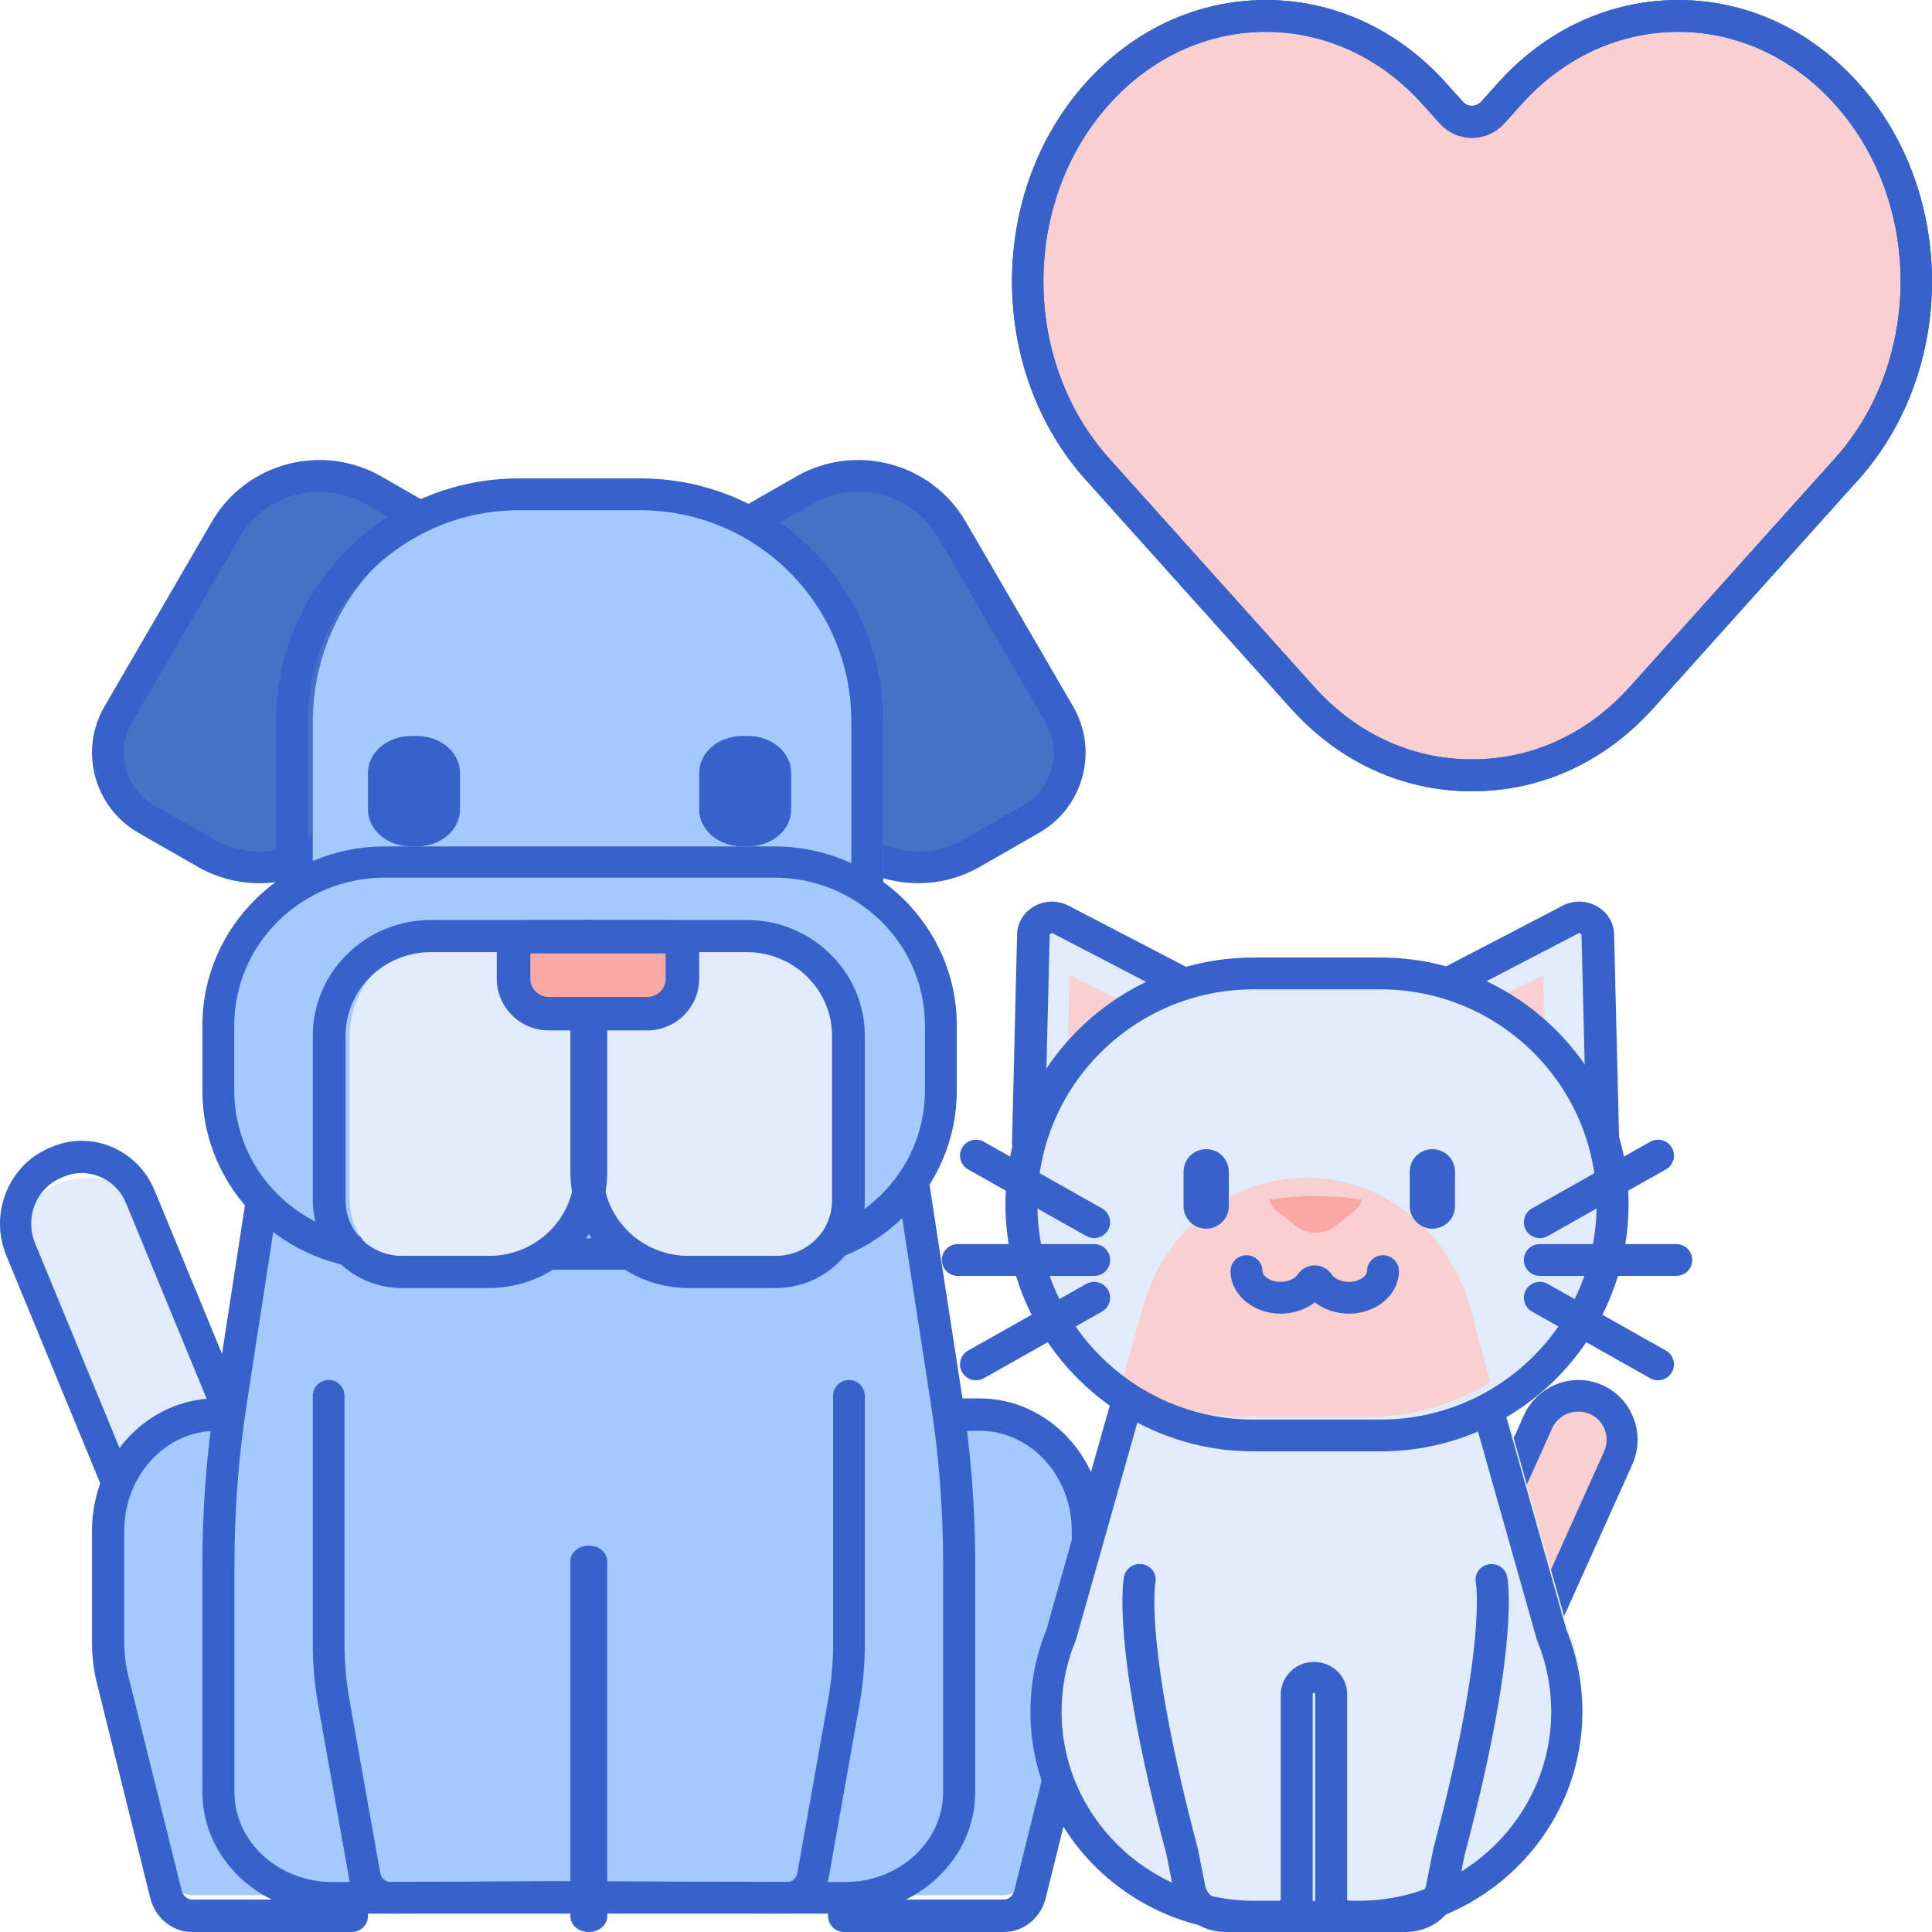 <?xml version="1.0" encoding="UTF-8"?>
<svg width="105px" height="105px" viewBox="0 0 105 105" version="1.1" xmlns="http://www.w3.org/2000/svg" xmlns:xlink="http://www.w3.org/1999/xlink">
    <title>1491117</title>
    <g id="Landing-page" stroke="none" stroke-width="1" fill="none" fill-rule="evenodd">
        <g id="homepage-main-banner-copy-3" transform="translate(-812, -2642)" fill-rule="nonzero">
            <g id="1491117" transform="translate(812, 2642)">
                <path d="M1.285,68.871 L16.285,103 L23,100.236 L8,66.103 C7.229,64.348 5.135,63.53 3.322,64.276 L3.174,64.337 C1.359,65.084 0.514,67.114 1.285,68.871 L1.285,68.871 Z" id="Path" fill="#E0EBFC"></path>
                <path d="M15.651,104 C15.323,104 15.01,103.8 14.872,103.468 L0.346,68.246 C-0.104,67.154 -0.115,65.947 0.313,64.847 C0.743,63.745 1.562,62.881 2.622,62.416 L2.766,62.354 C4.946,61.396 7.476,62.45 8.404,64.701 L22.933,99.927 C23.02,100.141 23.023,100.383 22.939,100.599 C22.855,100.815 22.691,100.987 22.484,101.079 L15.98,103.931 C15.873,103.978 15.76,104 15.651,104 L15.651,104 Z M1.902,67.557 L16.097,101.977 L21.043,99.807 L6.849,65.39 C6.286,64.024 4.75,63.385 3.426,63.966 L3.283,64.029 C2.64,64.312 2.142,64.834 1.882,65.503 C1.624,66.168 1.63,66.898 1.902,67.557 Z" id="Shape" fill="#3762CC"></path>
                <path d="M19,77 L11.778,77 C8.587,77 6,79.699 6,83.028 L6,88.824 C6,89.479 6.082,90.132 6.244,90.765 L9.084,101.881 C9.253,102.541 9.826,103 10.48,103 L18.999,103 L18.999,77 L19,77 Z" id="Path" fill="#A4C9FF"></path>
                <path d="M46,77 L53.222,77 C56.413,77 59,79.699 59,83.028 L59,88.824 C59,89.479 58.918,90.132 58.756,90.765 L55.915,101.881 C55.747,102.541 55.174,103 54.52,103 L46,103 L46,77 Z" id="Path" fill="#A4C9FF"></path>
                <path d="M19.124,105 L10.442,105 C9.373,105 8.438,104.243 8.169,103.16 L5.275,91.515 C5.092,90.782 5,90.027 5,89.268 L5,83.197 C5,79.228 8.034,76 11.764,76 L19.124,76 C19.607,76 20,76.394 20,76.88 L20,104.12 C20,104.606 19.607,105 19.124,105 L19.124,105 Z M11.764,77.761 C9,77.761 6.752,80.199 6.752,83.197 L6.752,89.268 C6.752,89.883 6.828,90.496 6.975,91.089 L9.87,102.735 C9.943,103.032 10.179,103.24 10.442,103.24 L18.248,103.24 L18.248,77.76 L11.764,77.76 L11.764,77.761 Z" id="Shape" fill="#3762CC"></path>
                <path d="M54.558,105 L45.876,105 C45.392,105 45,104.606 45,104.12 L45,76.88 C45,76.394 45.392,76 45.876,76 L53.236,76 C56.965,76 60,79.229 60,83.197 L60,89.268 C60,90.026 59.908,90.782 59.725,91.515 L56.831,103.16 C56.561,104.244 55.627,105 54.558,105 L54.558,105 Z M46.752,103.24 L54.558,103.24 C54.821,103.24 55.056,103.032 55.13,102.735 L58.024,91.089 C58.171,90.496 58.247,89.883 58.247,89.268 L58.247,83.197 C58.247,80.199 55.999,77.761 53.235,77.761 L46.752,77.761 L46.752,103.24 L46.752,103.24 Z" id="Shape" fill="#3762CC"></path>
                <path d="M16.399,52 L47.6,52 L51.334,76.211 C51.777,79.087 52,81.99 52,84.895 L52,97.293 C52,100.445 49.244,103 45.846,103 L18.153,103 C14.755,103 12,100.445 12,97.293 L12,84.895 C12,81.99 12.222,79.087 12.666,76.211 L16.399,52 Z" id="Path" fill="#A4C9FF"></path>
                <path d="M45.934,104 L18.065,104 C14.17,104 11,101.041 11,97.404 L11,84.937 C11,81.983 11.229,79.001 11.681,76.076 L15.439,51.729 C15.503,51.31 15.869,51 16.301,51 L47.7,51 C48.131,51 48.497,51.31 48.562,51.729 L52.32,76.076 C52.771,79 53,81.982 53,84.937 L53,97.404 C53,101.041 49.83,104 45.934,104 L45.934,104 Z M17.049,52.716 L13.404,76.334 C12.966,79.175 12.743,82.069 12.743,84.937 L12.743,97.404 C12.743,100.096 15.131,102.285 18.065,102.285 L45.934,102.285 C48.869,102.285 51.256,100.096 51.256,97.404 L51.256,84.937 C51.256,82.068 51.034,79.174 50.596,76.334 L46.95,52.716 L17.049,52.716 Z" id="Shape" fill="#3762CC"></path>
                <path d="M11.24,46.228 L8.074,44.414 C6.09,43.277 5.411,40.759 6.556,38.789 L12.32,28.88 C13.923,26.126 17.469,25.183 20.243,26.772 L27,30.645 L19.163,44.119 C17.561,46.874 14.014,47.818 11.24,46.228 Z" id="Path" fill="#4671C6"></path>
                <path d="M52.76,46.228 L55.926,44.414 C57.91,43.277 58.589,40.759 57.444,38.789 L51.68,28.88 C50.078,26.126 46.531,25.183 43.757,26.772 L37,30.645 L44.838,44.119 C46.441,46.874 49.986,47.818 52.76,46.228 L52.76,46.228 Z" id="Path" fill="#4671C6"></path>
                <path d="M14.096,48 C12.955,48 11.799,47.712 10.742,47.106 L7.535,45.267 C6.361,44.594 5.523,43.507 5.173,42.206 C4.825,40.908 5.005,39.552 5.682,38.388 L11.519,28.346 C13.377,25.15 17.506,24.05 20.722,25.894 L27.567,29.818 C27.766,29.933 27.911,30.121 27.97,30.342 C28.03,30.563 27.998,30.799 27.884,30.997 L19.944,44.655 C18.696,46.799 16.427,48 14.096,48 Z M11.602,45.613 C13.996,46.987 17.068,46.169 18.449,43.792 L25.955,30.882 L19.861,27.387 C17.468,26.015 14.395,26.832 13.013,29.21 L7.176,39.253 C6.73,40.017 6.612,40.908 6.841,41.761 C7.071,42.617 7.622,43.332 8.396,43.775 L11.602,45.613 Z" id="Shape" fill="#3762CC"></path>
                <path d="M49.903,48 C47.573,48 45.303,46.799 44.056,44.655 L36.117,30.997 C36.001,30.799 35.97,30.563 36.03,30.342 C36.089,30.121 36.234,29.933 36.433,29.819 L43.278,25.894 C46.495,24.05 50.622,25.15 52.48,28.346 L58.318,38.389 C58.995,39.552 59.175,40.909 58.826,42.207 C58.476,43.507 57.638,44.594 56.465,45.268 L53.258,47.106 C52.201,47.712 51.044,48 49.903,48 L49.903,48 Z M38.045,30.881 L45.55,43.791 C46.932,46.168 50.004,46.986 52.398,45.613 L55.605,43.775 C56.377,43.331 56.929,42.617 57.159,41.76 C57.388,40.908 57.27,40.017 56.825,39.252 L50.987,29.209 C49.605,26.832 46.533,26.014 44.139,27.386 L38.045,30.881 Z" id="Shape" fill="#3762CC"></path>
                <path d="M30.671,68 L34.33,68 C41.88,68 48,61.87 48,54.306 L48,39.252 C48,32.486 42.524,27 35.769,27 L29.232,27 C22.476,27 17,32.486 17,39.252 L17,54.306 C17,61.87 23.12,68 30.671,68 Z" id="Path" fill="#A4C9FF"></path>
                <path d="M33.345,69 L29.655,69 C21.574,69 15,62.428 15,54.351 L15,39.199 C15,31.921 20.923,26 28.203,26 L34.797,26 C42.077,26 48,31.921 48,39.199 L48,54.351 C48,62.428 41.426,69 33.345,69 Z M28.203,27.731 C21.878,27.731 16.731,32.876 16.731,39.199 L16.731,54.351 C16.731,61.474 22.529,67.27 29.655,67.27 L33.345,67.27 C40.471,67.27 46.269,61.474 46.269,54.351 L46.269,39.199 C46.269,32.876 41.122,27.731 34.797,27.731 L28.203,27.731 Z" id="Shape" fill="#3762CC"></path>
                <path d="M51,58.835 L51,55.165 C51,50.104 46.975,46 42.011,46 L20.99,46 C16.025,46 12,50.104 12,55.165 L12,58.835 C12,63.897 16.025,68 20.99,68 L42.011,68 C46.975,68 51,63.897 51,58.835 Z" id="Path" fill="#A4C9FF"></path>
                <path d="M42.083,69 L20.917,69 C15.449,69 11,64.638 11,59.277 L11,55.723 C11,50.362 15.449,46 20.917,46 L42.083,46 C47.551,46 52,50.362 52,55.723 L52,59.277 C51.999,64.638 47.55,69 42.083,69 Z M20.917,47.698 C16.403,47.698 12.732,51.298 12.732,55.723 L12.732,59.277 C12.732,63.703 16.403,67.302 20.917,67.302 L42.083,67.302 C46.597,67.302 50.268,63.703 50.268,59.277 L50.268,55.723 C50.268,51.298 46.597,47.698 42.083,47.698 L20.917,47.698 Z" id="Shape" fill="#3762CC"></path>
                <path d="M40.338,46 L40.662,46 C41.953,46 43,45.104 43,43.996 L43,42.004 C43,40.897 41.954,40 40.662,40 L40.338,40 C39.047,40 38,40.897 38,42.004 L38,43.996 C38,45.104 39.047,46 40.338,46 Z" id="Path" fill="#3762CC"></path>
                <path d="M22.337,46 L22.663,46 C23.953,46 25,45.104 25,43.996 L25,42.004 C25,40.897 23.953,40 22.663,40 L22.337,40 C21.047,40 20,40.897 20,42.004 L20,43.996 C20,45.104 21.047,46 22.337,46 Z" id="Path" fill="#3762CC"></path>
                <path d="M27.557,69 L22.887,69 C20.74,69 19,67.292 19,65.187 L19,56.339 C19,53.391 21.436,51 24.442,51 L33,51 L33,63.661 C33,66.61 30.564,69 27.557,69 L27.557,69 Z" id="Path" fill="#E0EBFC"></path>
                <path d="M37.442,69 L42.113,69 C44.26,69 46,67.292 46,65.187 L46,56.339 C46,53.391 43.563,51 40.558,51 L32,51 L32,63.661 C32,66.61 34.436,69 37.442,69 L37.442,69 Z" id="Path" fill="#E0EBFC"></path>
                <path d="M42.162,70 L37.418,70 C33.879,70 31,67.18 31,63.713 L31,50.873 C31,50.391 31.399,50 31.891,50 L40.583,50 C44.121,50 47,52.821 47,56.288 L47,65.26 C47.001,67.873 44.83,70 42.162,70 L42.162,70 Z M32.783,51.746 L32.783,63.713 C32.783,66.216 34.862,68.254 37.418,68.254 L42.162,68.254 C43.848,68.254 45.219,66.911 45.219,65.26 L45.219,56.288 C45.219,53.783 43.14,51.746 40.583,51.746 L32.783,51.746 Z" id="Shape" fill="#3762CC"></path>
                <path d="M26.582,70 L21.838,70 C19.171,70 17,67.873 17,65.26 L17,56.288 C17,52.821 19.879,50 23.417,50 L32.109,50 C32.601,50 33,50.391 33,50.873 L33,63.713 C33,67.18 30.121,70 26.582,70 L26.582,70 Z M23.417,51.746 C20.861,51.746 18.781,53.783 18.781,56.288 L18.781,65.26 C18.781,66.911 20.153,68.254 21.838,68.254 L26.582,68.254 C29.138,68.254 31.217,66.217 31.217,63.713 L31.217,51.746 L23.417,51.746 Z" id="Shape" fill="#3762CC"></path>
                <path d="M36.249,51 L28.75,51 C28.336,51 28,51.326 28,51.728 L28,53.182 C28,54.186 28.84,55 29.876,55 L35.125,55 C36.16,55 37,54.186 37,53.182 L37,51.728 C36.999,51.326 36.663,51 36.249,51 Z" id="Path" fill="#F9A7A7"></path>
                <path d="M35.177,56 L29.823,56 C28.266,56 27,54.739 27,53.19 L27,51.67 C27,50.749 27.751,50 28.675,50 L36.325,50 C37.249,50 38,50.749 38,51.67 L38,53.19 C38,54.739 36.734,56 35.177,56 Z M28.821,51.817 L28.821,53.19 C28.821,53.737 29.271,54.182 29.824,54.182 L35.177,54.182 C35.73,54.182 36.18,53.737 36.18,53.19 L36.18,51.817 L28.821,51.817 Z" id="Shape" fill="#3762CC"></path>
                <path d="M42.756,104 L29.97,103.951 L21.249,104 C20.123,104 19.168,103.203 18.973,102.105 L17.288,92.633 C17.098,91.556 17,90.456 17,89.363 L17,75.858 C17,75.384 17.386,75 17.861,75 C18.336,75 18.722,75.384 18.722,75.858 L18.722,89.363 C18.722,90.356 18.811,91.355 18.984,92.333 L20.668,101.805 C20.717,102.082 20.959,102.283 21.244,102.283 L29.968,102.235 L42.76,102.283 C43.041,102.283 43.283,102.082 43.332,101.806 L45.016,92.333 C45.19,91.355 45.278,90.356 45.278,89.363 L45.278,75.858 C45.278,75.384 45.664,75 46.139,75 C46.614,75 47,75.384 47,75.858 L47,89.363 C47,90.456 46.903,91.556 46.712,92.633 L45.028,102.105 C44.833,103.203 43.877,104 42.756,104 L42.756,104 Z" id="Path" fill="#3762CC"></path>
                <path d="M32,105 C31.448,105 31,104.623 31,104.16 L31,84.84 C31,84.377 31.448,84 32,84 C32.552,84 33,84.377 33,84.84 L33,104.16 C33,104.624 32.553,105 32,105 Z" id="Path" fill="#3762CC"></path>
                <path d="M87.777,79.345 L76.555,103 L72,101.063 L83.221,77.408 C83.79,76.21 85.271,75.672 86.529,76.207 C87.787,76.742 88.346,78.147 87.777,79.345 Z" id="Path" fill="#F9CFCF"></path>
                <path d="M77.202,104 C77.089,104 76.974,103.976 76.864,103.927 L72.503,101.97 C72.296,101.877 72.135,101.704 72.055,101.489 C71.975,101.273 71.982,101.034 72.077,100.826 L82.819,76.923 C83.554,75.291 85.468,74.553 87.088,75.28 C87.882,75.636 88.488,76.284 88.792,77.104 C89.095,77.919 89.066,78.803 88.709,79.595 L77.966,103.499 C77.826,103.814 77.521,104 77.202,104 L77.202,104 Z M73.962,100.749 L76.783,102.015 L87.181,78.879 C87.348,78.509 87.363,78.095 87.221,77.715 C87.077,77.328 86.79,77.021 86.412,76.853 C85.627,76.5 84.702,76.853 84.349,77.639 L73.962,100.749 Z" id="Shape" fill="#3762CC"></path>
                <path d="M85.857,90.836 C85.719,89.975 85.48,89.146 85.156,88.36 L80.523,72 L62.478,72 L57.844,88.36 C57.52,89.146 57.282,89.975 57.143,90.836 L57.075,91.342 C57.026,91.762 57,92.189 57,92.622 C57,98.906 62.193,104 68.599,104 L74.4,104 C80.807,104 86,98.906 86,92.622 C86,92.189 85.973,91.762 85.925,91.342 L85.857,90.836 Z" id="Path" fill="#E0EBFC"></path>
                <path d="M73.83,105 L68.169,105 C61.459,105 56,99.626 56,93.022 C56,92.586 56.026,92.133 56.079,91.673 L56.147,91.16 C56.29,90.266 56.533,89.403 56.869,88.575 L61.378,72.617 C61.482,72.252 61.814,72 62.193,72 L79.806,72 C80.185,72 80.518,72.252 80.621,72.617 L85.131,88.575 C85.467,89.403 85.709,90.266 85.849,91.14 C85.849,91.146 85.851,91.153 85.852,91.16 L85.919,91.656 C85.973,92.131 86,92.584 86,93.022 C86,99.626 80.54,105 73.83,105 L73.83,105 Z M62.833,73.696 L58.486,89.083 C58.477,89.115 58.466,89.146 58.454,89.176 C58.157,89.897 57.945,90.648 57.823,91.408 L57.759,91.883 C57.716,92.261 57.694,92.65 57.694,93.022 C57.694,98.691 62.393,103.303 68.169,103.303 L73.83,103.303 C79.607,103.303 84.306,98.691 84.306,93.022 C84.306,92.648 84.283,92.259 84.238,91.866 L84.175,91.398 C84.053,90.642 83.841,89.894 83.546,89.176 C83.533,89.146 83.523,89.115 83.514,89.083 L79.166,73.696 L62.833,73.696 Z" id="Shape" fill="#3762CC"></path>
                <path d="M87,62 L75,55.435 L85.265,50.116 C85.916,49.779 86.712,50.215 86.729,50.918 L87,62 Z" id="Path" fill="#E0EBFC"></path>
                <polygon id="Path" fill="#F9CFCF" points="79 55.399 83.871 53 84 58"></polygon>
                <path d="M87.114,63 C86.964,63 86.813,62.963 86.679,62.888 L74.45,56.169 C74.169,56.015 73.997,55.725 74,55.412 C74.004,55.099 74.183,54.813 74.468,54.665 L84.928,49.222 C85.517,48.916 86.213,48.927 86.791,49.254 C87.36,49.575 87.708,50.144 87.723,50.778 L88,62.121 C88.008,62.431 87.843,62.72 87.57,62.878 C87.43,62.959 87.273,63 87.114,63 L87.114,63 Z M76.719,55.442 L86.193,60.648 L85.953,50.819 C85.953,50.804 85.951,50.767 85.9,50.737 C85.869,50.72 85.821,50.706 85.765,50.735 L76.719,55.442 Z" id="Shape" fill="#3762CC"></path>
                <path d="M56,62 L68,55.435 L57.735,50.116 C57.084,49.779 56.288,50.215 56.271,50.918 L56,62 Z" id="Path" fill="#E0EBFC"></path>
                <polygon id="Path" fill="#F9CFCF" points="58.129 53 63 55.399 58 58"></polygon>
                <path d="M55.886,63 C55.727,63 55.571,62.959 55.431,62.878 C55.157,62.719 54.992,62.43 55,62.121 L55.277,50.778 C55.293,50.145 55.642,49.574 56.21,49.253 C56.787,48.927 57.483,48.915 58.072,49.222 L68.533,54.665 C68.817,54.812 68.996,55.099 69,55.412 C69.004,55.724 68.832,56.015 68.551,56.169 L56.322,62.888 C56.187,62.963 56.036,63 55.886,63 L55.886,63 Z M57.17,50.719 C57.143,50.719 57.119,50.728 57.101,50.738 C57.049,50.767 57.048,50.805 57.048,50.819 L56.808,60.648 L66.281,55.442 L57.236,50.735 C57.212,50.723 57.19,50.719 57.17,50.719 L57.17,50.719 Z" id="Shape" fill="#3762CC"></path>
                <path d="M74.442,78 L67.558,78 C60.623,78 55,72.403 55,65.5 C55,58.596 60.623,53 67.558,53 L74.442,53 C81.377,53 87,58.596 87,65.5 C87,72.403 81.378,78 74.442,78 Z" id="Path" fill="#E0EBFC"></path>
                <path d="M79.907,71.092 C78.762,66.891 75.13,64 71,64 C66.87,64 63.239,66.891 62.094,71.092 L61,75.106 C62.946,76.306 65.235,77 67.685,77 L74.315,77 C76.765,77 79.055,76.307 81,75.106 L79.907,71.092 Z" id="Path" fill="#F9CFCF"></path>
                <g id="Group" transform="translate(51, 52)" fill="#3762CC">
                    <path d="M14.554,14.775 C13.875,14.775 13.324,14.226 13.324,13.551 L13.324,11.679 C13.324,11.003 13.875,10.455 14.554,10.455 C15.233,10.455 15.783,11.003 15.783,11.679 L15.783,13.551 C15.783,14.227 15.233,14.775 14.554,14.775 Z" id="Path"></path>
                    <path d="M26.846,14.775 C26.167,14.775 25.617,14.226 25.617,13.551 L25.617,11.679 C25.617,11.003 26.168,10.455 26.846,10.455 C27.526,10.455 28.076,11.003 28.076,11.679 L28.076,13.551 C28.076,14.227 27.526,14.775 26.846,14.775 Z" id="Path"></path>
                    <path d="M22.307,19.394 C21.608,19.394 20.948,19.168 20.453,18.779 C19.958,19.168 19.298,19.394 18.599,19.394 C17.099,19.394 15.878,18.357 15.878,17.081 C15.878,16.604 16.267,16.217 16.746,16.217 C17.225,16.217 17.614,16.604 17.614,17.081 C17.614,17.358 18.036,17.666 18.599,17.666 C19.058,17.666 19.393,17.467 19.523,17.27 C19.729,16.958 20.077,16.771 20.453,16.771 C20.83,16.771 21.178,16.958 21.384,17.27 C21.513,17.467 21.85,17.666 22.307,17.666 C22.871,17.666 23.293,17.358 23.293,17.081 C23.293,16.604 23.681,16.217 24.161,16.217 C24.639,16.217 25.028,16.604 25.028,17.081 C25.028,18.357 23.807,19.394 22.307,19.394 L22.307,19.394 Z" id="Path"></path>
                    <path d="M24.032,26.878 L17.121,26.878 C9.69,26.878 3.645,20.858 3.645,13.46 C3.645,6.061 9.69,0.041 17.121,0.041 L24.032,0.041 C31.463,0.041 37.508,6.061 37.508,13.46 C37.508,20.858 31.463,26.878 24.032,26.878 Z M17.121,1.769 C10.647,1.769 5.38,7.014 5.38,13.46 C5.38,19.906 10.647,25.151 17.121,25.151 L24.032,25.151 C30.506,25.151 35.773,19.906 35.773,13.46 C35.773,7.014 30.506,1.769 24.032,1.769 L17.121,1.769 Z" id="Shape"></path>
                    <path d="M40.101,17.342 L32.686,17.342 C32.208,17.342 31.819,16.954 31.819,16.478 C31.819,16.001 32.208,15.614 32.686,15.614 L40.101,15.614 C40.58,15.614 40.969,16.001 40.969,16.478 C40.969,16.954 40.58,17.342 40.101,17.342 Z" id="Path"></path>
                    <path d="M32.69,15.29 C32.387,15.29 32.093,15.132 31.934,14.852 C31.697,14.437 31.844,13.908 32.261,13.674 L38.682,10.052 C39.098,9.817 39.628,9.963 39.865,10.378 C40.1,10.793 39.954,11.321 39.537,11.555 L33.116,15.177 C32.981,15.253 32.835,15.29 32.69,15.29 Z" id="Path"></path>
                    <path d="M39.109,23.016 C38.964,23.016 38.817,22.98 38.682,22.904 L32.261,19.282 C31.844,19.047 31.697,18.519 31.934,18.104 C32.169,17.689 32.699,17.543 33.116,17.779 L39.537,21.4 C39.954,21.635 40.101,22.163 39.865,22.578 C39.704,22.858 39.411,23.016 39.109,23.016 L39.109,23.016 Z" id="Path"></path>
                    <path d="M8.467,17.342 L1.053,17.342 C0.574,17.342 0.186,16.954 0.186,16.478 C0.186,16.001 0.574,15.614 1.053,15.614 L8.467,15.614 C8.946,15.614 9.335,16.001 9.335,16.478 C9.335,16.954 8.946,17.342 8.467,17.342 Z" id="Path"></path>
                    <path d="M2.044,23.016 C1.742,23.016 1.448,22.858 1.289,22.577 C1.052,22.162 1.199,21.635 1.616,21.399 L8.037,17.778 C8.454,17.543 8.983,17.688 9.219,18.104 C9.455,18.519 9.309,19.047 8.892,19.281 L2.471,22.903 C2.336,22.98 2.189,23.016 2.044,23.016 L2.044,23.016 Z" id="Path"></path>
                    <path d="M8.464,15.29 C8.319,15.29 8.172,15.253 8.037,15.177 L1.616,11.556 C1.199,11.321 1.052,10.793 1.289,10.378 C1.525,9.964 2.054,9.817 2.472,10.052 L8.892,13.674 C9.309,13.909 9.456,14.437 9.22,14.852 C9.06,15.132 8.766,15.29 8.464,15.29 L8.464,15.29 Z" id="Path"></path>
                </g>
                <path d="M72.545,66.657 L73.591,65.829 C73.817,65.649 73.951,65.426 74,65.193 C73.186,65.068 72.351,65 71.5,65 C70.65,65 69.814,65.068 69,65.193 C69.049,65.426 69.183,65.65 69.41,65.829 L70.455,66.657 C71.032,67.114 71.968,67.114 72.545,66.657 L72.545,66.657 Z" id="Path" fill="#F9A7A7"></path>
                <path d="M76.415,105 L73.476,105 C73.302,105 73.126,104.984 72.954,104.954 C72.1,104.801 71.479,104.068 71.479,103.21 L71.479,92.058 C71.479,92.052 71.479,92.036 71.46,92.02 C71.436,91.999 71.408,92.002 71.399,92.002 C71.376,92.004 71.341,92.047 71.341,92.097 L71.341,103.221 C71.341,104.197 70.532,104.995 69.538,105 L66.585,105 C65.218,105 64.043,104.068 63.79,102.785 L63.407,100.84 C60.348,89.313 61.063,85.808 61.094,85.664 C61.195,85.21 61.656,84.921 62.125,85.019 C62.59,85.116 62.888,85.558 62.793,86.009 C62.778,86.085 62.193,89.52 65.094,100.447 C65.098,100.464 65.103,100.482 65.106,100.499 L65.495,102.47 C65.592,102.962 66.05,103.319 66.586,103.319 L69.523,103.319 C69.568,103.319 69.606,103.269 69.606,103.221 L69.606,92.097 C69.606,91.189 70.322,90.413 71.236,90.329 C71.746,90.284 72.253,90.445 72.628,90.777 C73,91.105 73.214,91.572 73.214,92.057 L73.214,103.21 C73.214,103.256 73.243,103.296 73.268,103.3 C73.337,103.313 73.406,103.319 73.476,103.319 L76.414,103.319 C76.949,103.319 77.408,102.961 77.506,102.469 L77.894,100.499 C77.898,100.481 77.901,100.464 77.906,100.447 C80.826,89.449 80.214,86.041 80.208,86.008 C80.118,85.556 80.42,85.114 80.886,85.023 C81.352,84.93 81.806,85.215 81.905,85.664 C81.938,85.808 82.652,89.314 79.593,100.84 L79.21,102.785 C78.956,104.068 77.781,105 76.415,105 L76.415,105 Z" id="Path" fill="#3762CC"></path>
                <path d="M59.769,26.063 L70.845,38.701 C73.372,41.584 76.689,43.016 80,43 C83.312,43.016 86.628,41.584 89.155,38.701 L100.231,26.063 C105.256,20.33 105.256,11.034 100.231,5.3 C95.206,-0.433 87.059,-0.433 82.034,5.3 L81.136,6.325 C80.508,7.041 79.491,7.041 78.863,6.325 L77.965,5.3 C72.94,-0.433 64.794,-0.433 59.768,5.3 C54.744,11.034 54.744,20.33 59.769,26.063 L59.769,26.063 Z" id="Path" fill="#F9CFCF"></path>
                <path d="M59.769,26.063 L70.845,38.701 C73.372,41.584 76.689,43.016 80,43 C83.312,43.016 86.628,41.584 89.155,38.701 L100.231,26.063 C105.256,20.33 105.256,11.034 100.231,5.3 C95.206,-0.433 87.059,-0.433 82.034,5.3 L81.136,6.325 C80.508,7.041 79.491,7.041 78.863,6.325 L77.965,5.3 C72.94,-0.433 64.794,-0.433 59.768,5.3 C54.744,11.034 54.744,20.33 59.769,26.063 L59.769,26.063 Z" id="Path" fill="#F9CFCF"></path>
                <path d="M80.058,43 C80.017,43 79.976,43 79.934,43 C76.237,43 72.761,41.4 70.149,38.491 L59.003,26.073 C53.666,20.128 53.666,10.455 59.003,4.51 C61.613,1.602 65.091,0 68.796,0 C72.501,0 75.979,1.601 78.59,4.51 L79.494,5.517 C79.775,5.83 80.225,5.83 80.506,5.517 L81.41,4.51 C84.02,1.602 87.499,0 91.204,0 C94.909,0 98.387,1.601 100.997,4.51 C106.334,10.455 106.334,20.129 100.997,26.073 L89.851,38.491 C87.24,41.4 83.764,42.999 80.058,43 Z M79.996,41.267 L80.05,41.267 C83.272,41.267 86.295,39.869 88.576,37.328 L99.723,24.911 C104.485,19.606 104.485,10.976 99.723,5.673 C97.443,3.131 94.418,1.732 91.204,1.732 C87.992,1.732 84.966,3.131 82.686,5.672 L81.782,6.679 C81.312,7.203 80.679,7.491 80.001,7.491 C79.323,7.491 78.691,7.203 78.22,6.679 L77.316,5.672 C75.036,3.131 72.01,1.732 68.797,1.732 C65.584,1.732 62.559,3.131 60.278,5.672 C55.517,10.976 55.517,19.606 60.278,24.911 L71.425,37.328 C73.707,39.869 76.73,41.267 79.943,41.267 C79.961,41.268 79.979,41.267 79.996,41.267 Z" id="Shape" fill="#3762CC"></path>
                <path d="M80.058,43 C80.017,43 79.976,43 79.934,43 C76.237,43 72.761,41.4 70.149,38.491 L59.003,26.073 C53.666,20.128 53.666,10.455 59.003,4.51 C61.613,1.602 65.091,0 68.796,0 C72.501,0 75.979,1.601 78.59,4.51 L79.494,5.517 C79.775,5.83 80.225,5.83 80.506,5.517 L81.41,4.51 C84.02,1.602 87.499,0 91.204,0 C94.909,0 98.387,1.601 100.997,4.51 C106.334,10.455 106.334,20.129 100.997,26.073 L89.851,38.491 C87.24,41.4 83.764,42.999 80.058,43 Z M79.996,41.267 L80.05,41.267 C83.272,41.267 86.295,39.869 88.576,37.328 L99.723,24.911 C104.485,19.606 104.485,10.976 99.723,5.673 C97.443,3.131 94.418,1.732 91.204,1.732 C87.992,1.732 84.966,3.131 82.686,5.672 L81.782,6.679 C81.312,7.203 80.679,7.491 80.001,7.491 C79.323,7.491 78.691,7.203 78.22,6.679 L77.316,5.672 C75.036,3.131 72.01,1.732 68.797,1.732 C65.584,1.732 62.559,3.131 60.278,5.672 C55.517,10.976 55.517,19.606 60.278,24.911 L71.425,37.328 C73.707,39.869 76.73,41.267 79.943,41.267 C79.961,41.268 79.979,41.267 79.996,41.267 Z" id="Shape" fill="#3762CC"></path>
            </g>
        </g>
    </g>
</svg>